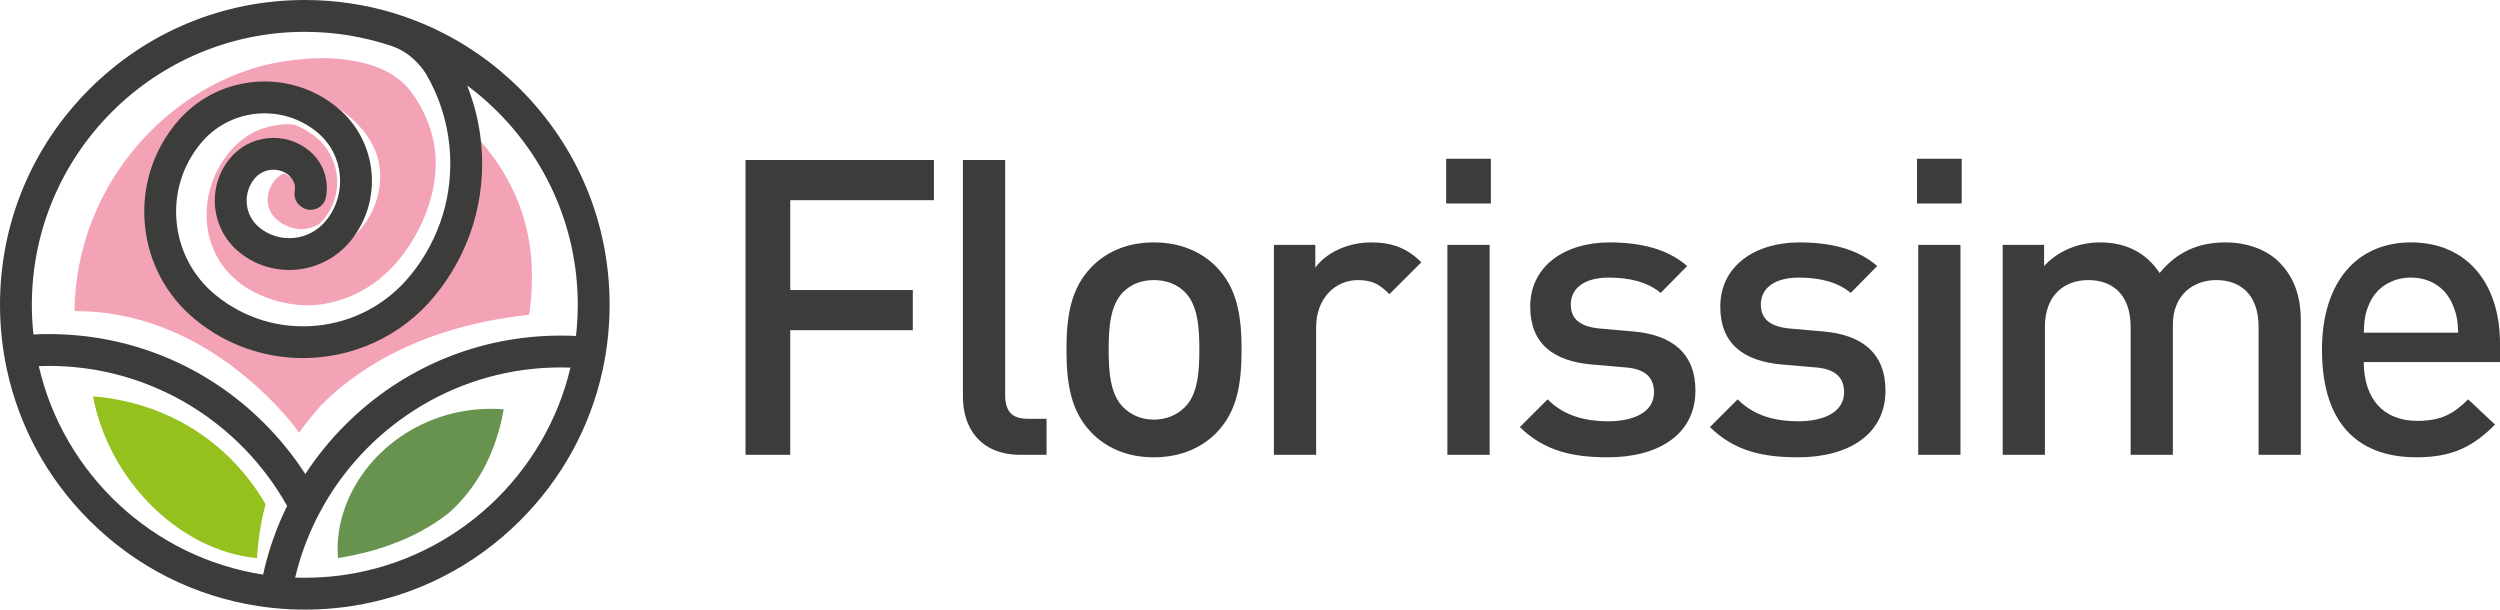 <?xml version="1.0" encoding="utf-8"?>
<!-- Generator: Adobe Illustrator 14.0.0, SVG Export Plug-In . SVG Version: 6.00 Build 43363)  -->
<!DOCTYPE svg PUBLIC "-//W3C//DTD SVG 1.1//EN" "http://www.w3.org/Graphics/SVG/1.1/DTD/svg11.dtd">
<svg version="1.1" id="Calque_1" xmlns="http://www.w3.org/2000/svg" xmlns:xlink="http://www.w3.org/1999/xlink" x="0px" y="0px"
	 width="442.249px" height="107.84px" viewBox="0 0 442.249 107.84" enable-background="new 0 0 442.249 107.84"
	 xml:space="preserve">
<g>
	<defs>
		<rect id="SVGID_1_" width="442.249" height="107.84"/>
	</defs>
	<clipPath id="SVGID_2_">
		<use xlink:href="#SVGID_1_"  overflow="visible"/>
	</clipPath>
	<path clip-path="url(#SVGID_2_)" fill="#68934F" d="M60.713,90.721c-0.474,1.499-0.78,3.017-0.912,4.535
		c-0.102,1.164-0.102,2.321,0.002,3.468c0.053-0.009,0.107-0.017,0.16-0.024c1.649-0.271,3.218-0.599,4.707-0.978
		c5.89-1.503,10.778-3.896,14.68-6.94c4.884-4.306,8.38-10.506,9.758-18.373c-0.362-0.029-0.727-0.055-1.095-0.069
		C75.206,71.824,64.155,79.841,60.713,90.721"/>
	<path clip-path="url(#SVGID_2_)" fill="#95C11F" d="M17.905,70.251c-0.482-0.059-0.966-0.105-1.453-0.147
		c2.833,15.049,15.512,27.401,29.016,28.62c0.22-3.46,0.737-6.651,1.515-9.523C41.147,79.146,31.042,71.819,17.905,70.251"/>
	<path clip-path="url(#SVGID_2_)" fill="#F3A3B5" d="M83.693,23.473c0.375,1.643,0.609,1.738,0.689,3.47
		c0.344,7.421-2.123,14.746-7.02,20.859c-0.193,0.298-0.391,0.594-0.594,0.887c-0.179,0.26-0.361,0.518-0.547,0.774
		c-0.107,0.146-0.216,0.291-0.326,0.435c-0.279,0.37-0.563,0.737-0.86,1.097c-5.474,6.647-13.421,10.087-21.425,10.087
		c-6.207,0-12.448-2.066-17.602-6.311c-4.68-3.855-7.579-9.301-8.163-15.336C27.262,33.4,29.063,27.5,32.917,22.819
		c2.818-3.421,6.669-5.681,10.97-6.483c0,0,10.511-2.572,18.519,4.816c2.339,2.157,4.161,4.811,4.68,8.001
		c0.518,3.183-0.172,6.48-1.8,9.25c-0.581,0.987-1.275,1.906-2.059,2.741c-1.172,1.246-2.542,2.222-4.016,2.925
		c-0.024,0.018-0.049,0.035-0.073,0.053c-0.995,0.752-2.08,1.346-3.217,1.774L55.9,45.904c-0.163,0.06-0.326,0.118-0.49,0.172
		l-0.013,0.004c-0.336,0.11-0.677,0.203-1.02,0.285c-0.496,0.118-0.997,0.211-1.502,0.271l-0.097,0.011
		c-0.141,0.015-0.282,0.028-0.423,0.039c-0.048,0.004-0.097,0.008-0.144,0.011c-0.135,0.008-0.269,0.016-0.404,0.02
		c-0.054,0.002-0.109,0.003-0.163,0.005c-0.132,0.002-0.264,0.004-0.397,0.003c-0.052,0-0.104-0.002-0.156-0.003
		c-0.429-0.009-0.857-0.039-1.285-0.09c-0.07-0.009-0.141-0.016-0.211-0.025c-0.106-0.015-0.211-0.032-0.316-0.05
		c-0.087-0.014-0.174-0.027-0.261-0.043c-0.099-0.019-0.199-0.039-0.298-0.06c-0.092-0.019-0.185-0.039-0.277-0.06
		c-0.095-0.022-0.19-0.045-0.285-0.069c-0.097-0.025-0.194-0.052-0.292-0.079c-0.089-0.025-0.178-0.05-0.266-0.077
		c-0.109-0.033-0.216-0.069-0.324-0.104c-0.077-0.026-0.154-0.05-0.231-0.078c-0.174-0.061-0.347-0.126-0.518-0.196
		c-0.044-0.018-0.088-0.037-0.132-0.056c-0.145-0.06-0.29-0.123-0.434-0.189c-0.066-0.031-0.132-0.064-0.198-0.095
		c-0.114-0.056-0.228-0.112-0.341-0.17c-0.071-0.037-0.142-0.076-0.212-0.115c-0.107-0.058-0.214-0.118-0.32-0.179
		c-0.071-0.041-0.141-0.083-0.211-0.125c-0.106-0.065-0.212-0.132-0.318-0.201c-0.065-0.042-0.132-0.085-0.197-0.129
		c-0.114-0.077-0.226-0.157-0.338-0.238c-0.055-0.039-0.11-0.077-0.164-0.118c-0.165-0.123-0.328-0.249-0.489-0.382
		c-4.609-3.796-5.271-10.634-1.475-15.243c1.559-1.893,3.763-3.066,6.204-3.302c0.303-0.029,0.605-0.044,0.906-0.044h0.008
		c0.297,0.001,0.592,0.016,0.885,0.044l0.02,0.002c0.288,0.029,0.575,0.073,0.858,0.128l0.033,0.007
		c0.28,0.056,0.556,0.126,0.828,0.208l0.038,0.011h0.045l0.005,0.018c1.116,0.349,2.166,0.912,3.096,1.678
		c1.621,1.335,2.626,3.222,2.828,5.313c0.074,0.765,0.037,1.525-0.105,2.259c-0.279,1.444-1.667,2.248-2.97,2.004l-0.036-0.008
		c-0.108-0.022-0.214-0.052-0.32-0.088l-0.098-0.037c-0.089-0.034-0.176-0.075-0.262-0.121l-0.1-0.053
		c-0.114-0.068-0.226-0.142-0.333-0.23l-0.128-0.106c-0.264-0.218-0.47-0.482-0.617-0.776c-0.244-0.488-0.322-1.057-0.224-1.618
		c0.05-0.28,0.055-0.57,0.012-0.862c-0.102-0.694-0.717-1.552-1.305-1.937c-0.112-0.073-0.229-0.14-0.348-0.2l-0.029-0.014
		c-0.116-0.059-0.234-0.112-0.354-0.159c-0.5,0.219-0.959,0.53-1.346,0.93c-2.102,2.172-2.049,5.455,0.132,7.31
		c1.206,1.025,2.705,1.565,4.251,1.653c1.046-0.041,2.093-0.329,3.061-0.839c0.172-0.146,0.339-0.299,0.501-0.46
		c0.165-0.164,0.324-0.338,0.476-0.521c0.294-0.358,0.552-0.734,0.79-1.118l0.006,0.004c2.282-3.672,1.992-8.389-0.64-11.749
		c-0.22-0.281-0.457-0.554-0.71-0.815l-0.021-0.023c-0.113-0.116-0.23-0.229-0.349-0.34l-0.056-0.054
		c-0.136-0.125-0.275-0.247-0.42-0.365c-0.268-0.222-0.545-0.428-0.826-0.626c-0.043-0.03-0.085-0.06-0.128-0.09
		c-0.28-0.192-0.565-0.373-0.855-0.542l-0.1-0.056c-0.628-0.359-1.28-0.666-1.953-0.917c-0.32-0.038-0.643-0.065-0.969-0.076
		c-0.352-0.001-0.706,0.008-1.062,0.033c-1.578,0.114-3.11,0.488-4.543,1.093c-1.597,0.728-3.065,1.79-4.309,3.147
		c-2.981,3.25-4.631,7.413-4.627,11.725c0.003,4.341,1.681,8.298,4.729,11.124c0.572,0.531,1.174,1.015,1.798,1.463
		c3.272,2.172,7.141,3.364,11.234,3.467c0.53-0.008,1.061-0.031,1.596-0.081c5.462-0.518,10.519-3.191,14.231-7.496
		c4.333-5.026,7.397-12.223,6.904-18.96c-0.291-3.994-1.856-7.926-4.219-11.149c-3.325-4.536-9.47-5.867-14.81-6.047
		c-3.936-0.051-7.8,0.406-11.517,1.312c-16.92,4.472-30.895,19.849-33.024,38.853c-0.173,1.544-0.26,3.071-0.271,4.58
		c0.153-0.001,0.305,0.003,0.458,0.003c0.287,0.004,0.573,0.008,0.859,0.016c0.026-0.001,0.053,0,0.079-0.001
		c23.834,0.64,38.327,21.474,38.327,21.474c1.182-1.649,2.456-3.232,3.815-4.742c5.283-5.451,16.555-13.928,36.862-16.105
		c0.237-1.543,0.397-3.107,0.47-4.688C94.587,39.492,90.552,30.804,83.693,23.473"/>
	<path clip-path="url(#SVGID_2_)" fill="#3C3C3B" d="M92.047,15.792c-4.604-4.605-9.897-8.27-15.643-10.909
		C71.9,2.815,67.118,1.38,62.165,0.625C59.461,0.212,56.707,0,53.92,0C39.517,0,25.977,5.608,15.793,15.792S0,39.518,0,53.919
		c0,1.957,0.107,3.897,0.311,5.816c0.201,1.879,0.498,3.736,0.89,5.567c2.15,10.059,7.147,19.299,14.592,26.743
		c8.202,8.202,18.581,13.435,29.834,15.16c1.848,0.285,3.719,0.477,5.609,0.568c0.891,0.044,1.786,0.064,2.684,0.064
		c0.909,0,1.814-0.021,2.715-0.065c1.889-0.094,3.76-0.286,5.607-0.571c11.242-1.73,21.61-6.96,29.805-15.156
		c7.382-7.382,12.358-16.526,14.538-26.484c0.401-1.829,0.705-3.687,0.915-5.564c0.223-2.004,0.34-4.031,0.34-6.078
		C107.84,39.518,102.231,25.977,92.047,15.792 M46.541,101.644C26.982,98.631,11.256,83.841,6.862,64.767
		C7.45,64.744,8.04,64.73,8.634,64.73c18.091,0,33.887,10.003,42.157,24.765C48.892,93.352,47.465,97.424,46.541,101.644
		 M61.353,101.635c-1.854,0.287-3.744,0.467-5.661,0.535c-0.588,0.022-1.178,0.036-1.772,0.036c-0.572,0-1.141-0.013-1.708-0.032
		c0.467-1.977,1.056-3.906,1.759-5.781c0.895-2.389,1.973-4.688,3.217-6.878c8.308-14.627,24.029-24.518,42.018-24.518
		c0.573,0,1.142,0.015,1.709,0.034C96.44,83.958,80.797,98.618,61.353,101.635 M101.891,59.431
		c-0.891-0.044-1.786-0.065-2.685-0.065c-14.402,0-27.942,5.608-38.127,15.793c-2.682,2.681-5.043,5.598-7.072,8.701
		c-2.067-3.202-4.487-6.21-7.246-8.969C36.577,64.705,23.037,59.098,8.634,59.098c-0.909,0-1.814,0.021-2.715,0.066
		c-0.187-1.723-0.286-3.472-0.286-5.245c0-26.625,21.661-48.287,48.287-48.287c5.365,0,10.527,0.883,15.352,2.506
		c3.224,1.084,5.154,3.479,6.033,4.845c2.309,3.896,3.756,8.282,4.205,12.925c0.805,8.317-1.678,16.451-6.991,22.902
		c-4.154,5.045-10.025,8.17-16.53,8.8c-6.504,0.628-12.865-1.313-17.91-5.468c-3.919-3.228-6.347-7.789-6.836-12.843
		c-0.489-5.054,1.019-9.996,4.247-13.916c2.487-3.019,6.001-4.89,9.894-5.266c3.895-0.377,7.701,0.785,10.72,3.272
		c4.747,3.909,5.429,10.952,1.519,15.698c-2.93,3.558-8.208,4.069-11.766,1.139c-2.606-2.147-2.98-6.014-0.834-8.62
		c0.737-0.894,1.777-1.447,2.93-1.559c0.991-0.096,1.963,0.145,2.784,0.682c0.638,0.417,1.306,1.349,1.416,2.103
		c0.047,0.316,0.042,0.631-0.012,0.935c-0.172,0.975,0.148,1.97,0.912,2.599l0.14,0.115c1.613,1.328,4.075,0.46,4.471-1.592
		c0.155-0.797,0.194-1.622,0.114-2.453c-0.22-2.27-1.31-4.318-3.071-5.769c-2.055-1.693-4.646-2.484-7.297-2.227
		c-2.65,0.257-5.042,1.53-6.735,3.585c-4.121,5.004-3.403,12.428,1.602,16.549c5.955,4.904,14.79,4.049,19.695-1.906
		c5.883-7.144,4.858-17.743-2.287-23.627c-4.181-3.444-9.452-5.052-14.843-4.531c-5.391,0.522-10.257,3.111-13.7,7.293
		c-4.185,5.081-6.14,11.487-5.506,18.039c0.634,6.551,3.781,12.464,8.862,16.649c5.595,4.607,12.371,6.853,19.109,6.853
		c8.69,0,17.317-3.735,23.261-10.953c6.269-7.612,9.198-17.211,8.249-27.026c-0.346-3.57-1.191-7.011-2.491-10.249
		c11.872,8.806,19.581,22.92,19.581,38.803C102.207,55.783,102.098,57.62,101.891,59.431"/>
	<polygon clip-path="url(#SVGID_2_)" fill="#3C3C3B" points="139.793,35.41 139.793,51.304 161.474,51.304 161.474,58.409 
		139.793,58.409 139.793,80.455 131.882,80.455 131.882,28.306 165.21,28.306 165.21,35.41 	"/>
	<path clip-path="url(#SVGID_2_)" fill="#3C3C3B" d="M180.521,80.456c-7.105,0-10.181-4.762-10.181-10.254V28.306h7.471v41.458
		c0,2.855,1.025,4.32,4.028,4.32h3.296v6.372H180.521z"/>
	<path clip-path="url(#SVGID_2_)" fill="#3C3C3B" d="M215.241,76.501c-2.417,2.489-6.079,4.396-11.134,4.396
		c-5.054,0-8.643-1.906-11.06-4.396c-3.515-3.661-4.394-8.35-4.394-14.649c0-6.227,0.879-10.914,4.394-14.576
		c2.417-2.49,6.006-4.395,11.06-4.395c5.055,0,8.717,1.905,11.134,4.395c3.516,3.662,4.395,8.349,4.395,14.576
		C219.636,68.151,218.757,72.84,215.241,76.501 M209.601,51.669c-1.392-1.39-3.296-2.123-5.494-2.123
		c-2.196,0-4.028,0.733-5.42,2.123c-2.27,2.271-2.563,6.153-2.563,10.182c0,4.03,0.293,7.912,2.563,10.18
		c1.392,1.394,3.224,2.199,5.42,2.199c2.198,0,4.102-0.806,5.494-2.199c2.271-2.268,2.564-6.149,2.564-10.18
		C212.165,57.822,211.872,53.94,209.601,51.669"/>
	<path clip-path="url(#SVGID_2_)" fill="#3C3C3B" d="M245.787,52.037c-1.684-1.684-3.002-2.49-5.565-2.49
		c-4.028,0-7.398,3.223-7.398,8.349v22.561h-7.471V43.321h7.325v4.029c1.904-2.637,5.714-4.469,9.887-4.469
		c3.59,0,6.3,0.952,8.864,3.516L245.787,52.037z"/>
	<path clip-path="url(#SVGID_2_)" fill="#3C3C3B" d="M255.825,28.085h7.91v7.911h-7.91V28.085z M256.044,43.321h7.472v37.135h-7.472
		V43.321z"/>
	<path clip-path="url(#SVGID_2_)" fill="#3C3C3B" d="M284.465,80.896c-6.079,0-11.206-1.024-15.602-5.349l4.908-4.905
		c3.003,3.075,7.031,3.882,10.693,3.882c4.542,0,8.131-1.611,8.131-5.128c0-2.49-1.392-4.103-4.981-4.396l-5.933-0.511
		c-6.957-0.586-10.987-3.737-10.987-10.255c0-7.252,6.226-11.354,13.991-11.354c5.565,0,10.327,1.173,13.77,4.177l-4.687,4.76
		c-2.345-1.978-5.641-2.711-9.157-2.711c-4.468,0-6.737,1.979-6.737,4.761c0,2.198,1.171,3.883,5.126,4.25l5.861,0.511
		c6.957,0.586,11.06,3.882,11.06,10.477C299.921,76.868,293.328,80.896,284.465,80.896"/>
	<path clip-path="url(#SVGID_2_)" fill="#3C3C3B" d="M318.087,80.896c-6.079,0-11.205-1.024-15.602-5.349l4.908-4.905
		c3.003,3.075,7.031,3.882,10.693,3.882c4.543,0,8.131-1.611,8.131-5.128c0-2.49-1.392-4.103-4.981-4.396l-5.933-0.511
		c-6.959-0.586-10.987-3.737-10.987-10.255c0-7.252,6.226-11.354,13.99-11.354c5.566,0,10.328,1.173,13.771,4.177l-4.687,4.76
		c-2.345-1.978-5.641-2.711-9.157-2.711c-4.468,0-6.738,1.979-6.738,4.761c0,2.198,1.172,3.883,5.127,4.25l5.861,0.511
		c6.958,0.586,11.059,3.882,11.059,10.477C333.542,76.868,326.95,80.896,318.087,80.896"/>
	<path clip-path="url(#SVGID_2_)" fill="#3C3C3B" d="M339.113,28.085h7.91v7.911h-7.91V28.085z M339.334,43.321h7.471v37.135h-7.471
		V43.321z"/>
	<path clip-path="url(#SVGID_2_)" fill="#3C3C3B" d="M399.543,80.456V57.822c0-5.786-3.299-8.275-7.473-8.275
		c-4.027,0-7.69,2.563-7.69,7.911v22.998h-7.472V57.822c0-5.786-3.297-8.275-7.471-8.275c-4.175,0-7.692,2.563-7.692,8.275v22.634
		h-7.47V43.321h7.325v3.736c2.489-2.711,6.152-4.176,9.888-4.176c4.615,0,8.203,1.832,10.547,5.42
		c3.003-3.662,6.739-5.42,11.647-5.42c3.808,0,7.177,1.246,9.375,3.369c2.856,2.784,3.955,6.301,3.955,10.475v23.731H399.543z"/>
	<path clip-path="url(#SVGID_2_)" fill="#3C3C3B" d="M418.152,64.049c0,6.372,3.368,10.401,9.448,10.401
		c4.175,0,6.372-1.173,9.009-3.808l4.762,4.466c-3.811,3.81-7.398,5.788-13.916,5.788c-9.303,0-16.7-4.908-16.7-19.045
		c0-12.013,6.225-18.971,15.747-18.971c9.962,0,15.748,7.326,15.748,17.872v3.296H418.152z M433.827,53.794
		c-1.173-2.783-3.81-4.688-7.325-4.688s-6.228,1.905-7.398,4.688c-0.731,1.685-0.879,2.785-0.951,5.055h16.699
		C434.778,56.579,434.559,55.479,433.827,53.794"/>
</g>
</svg>
